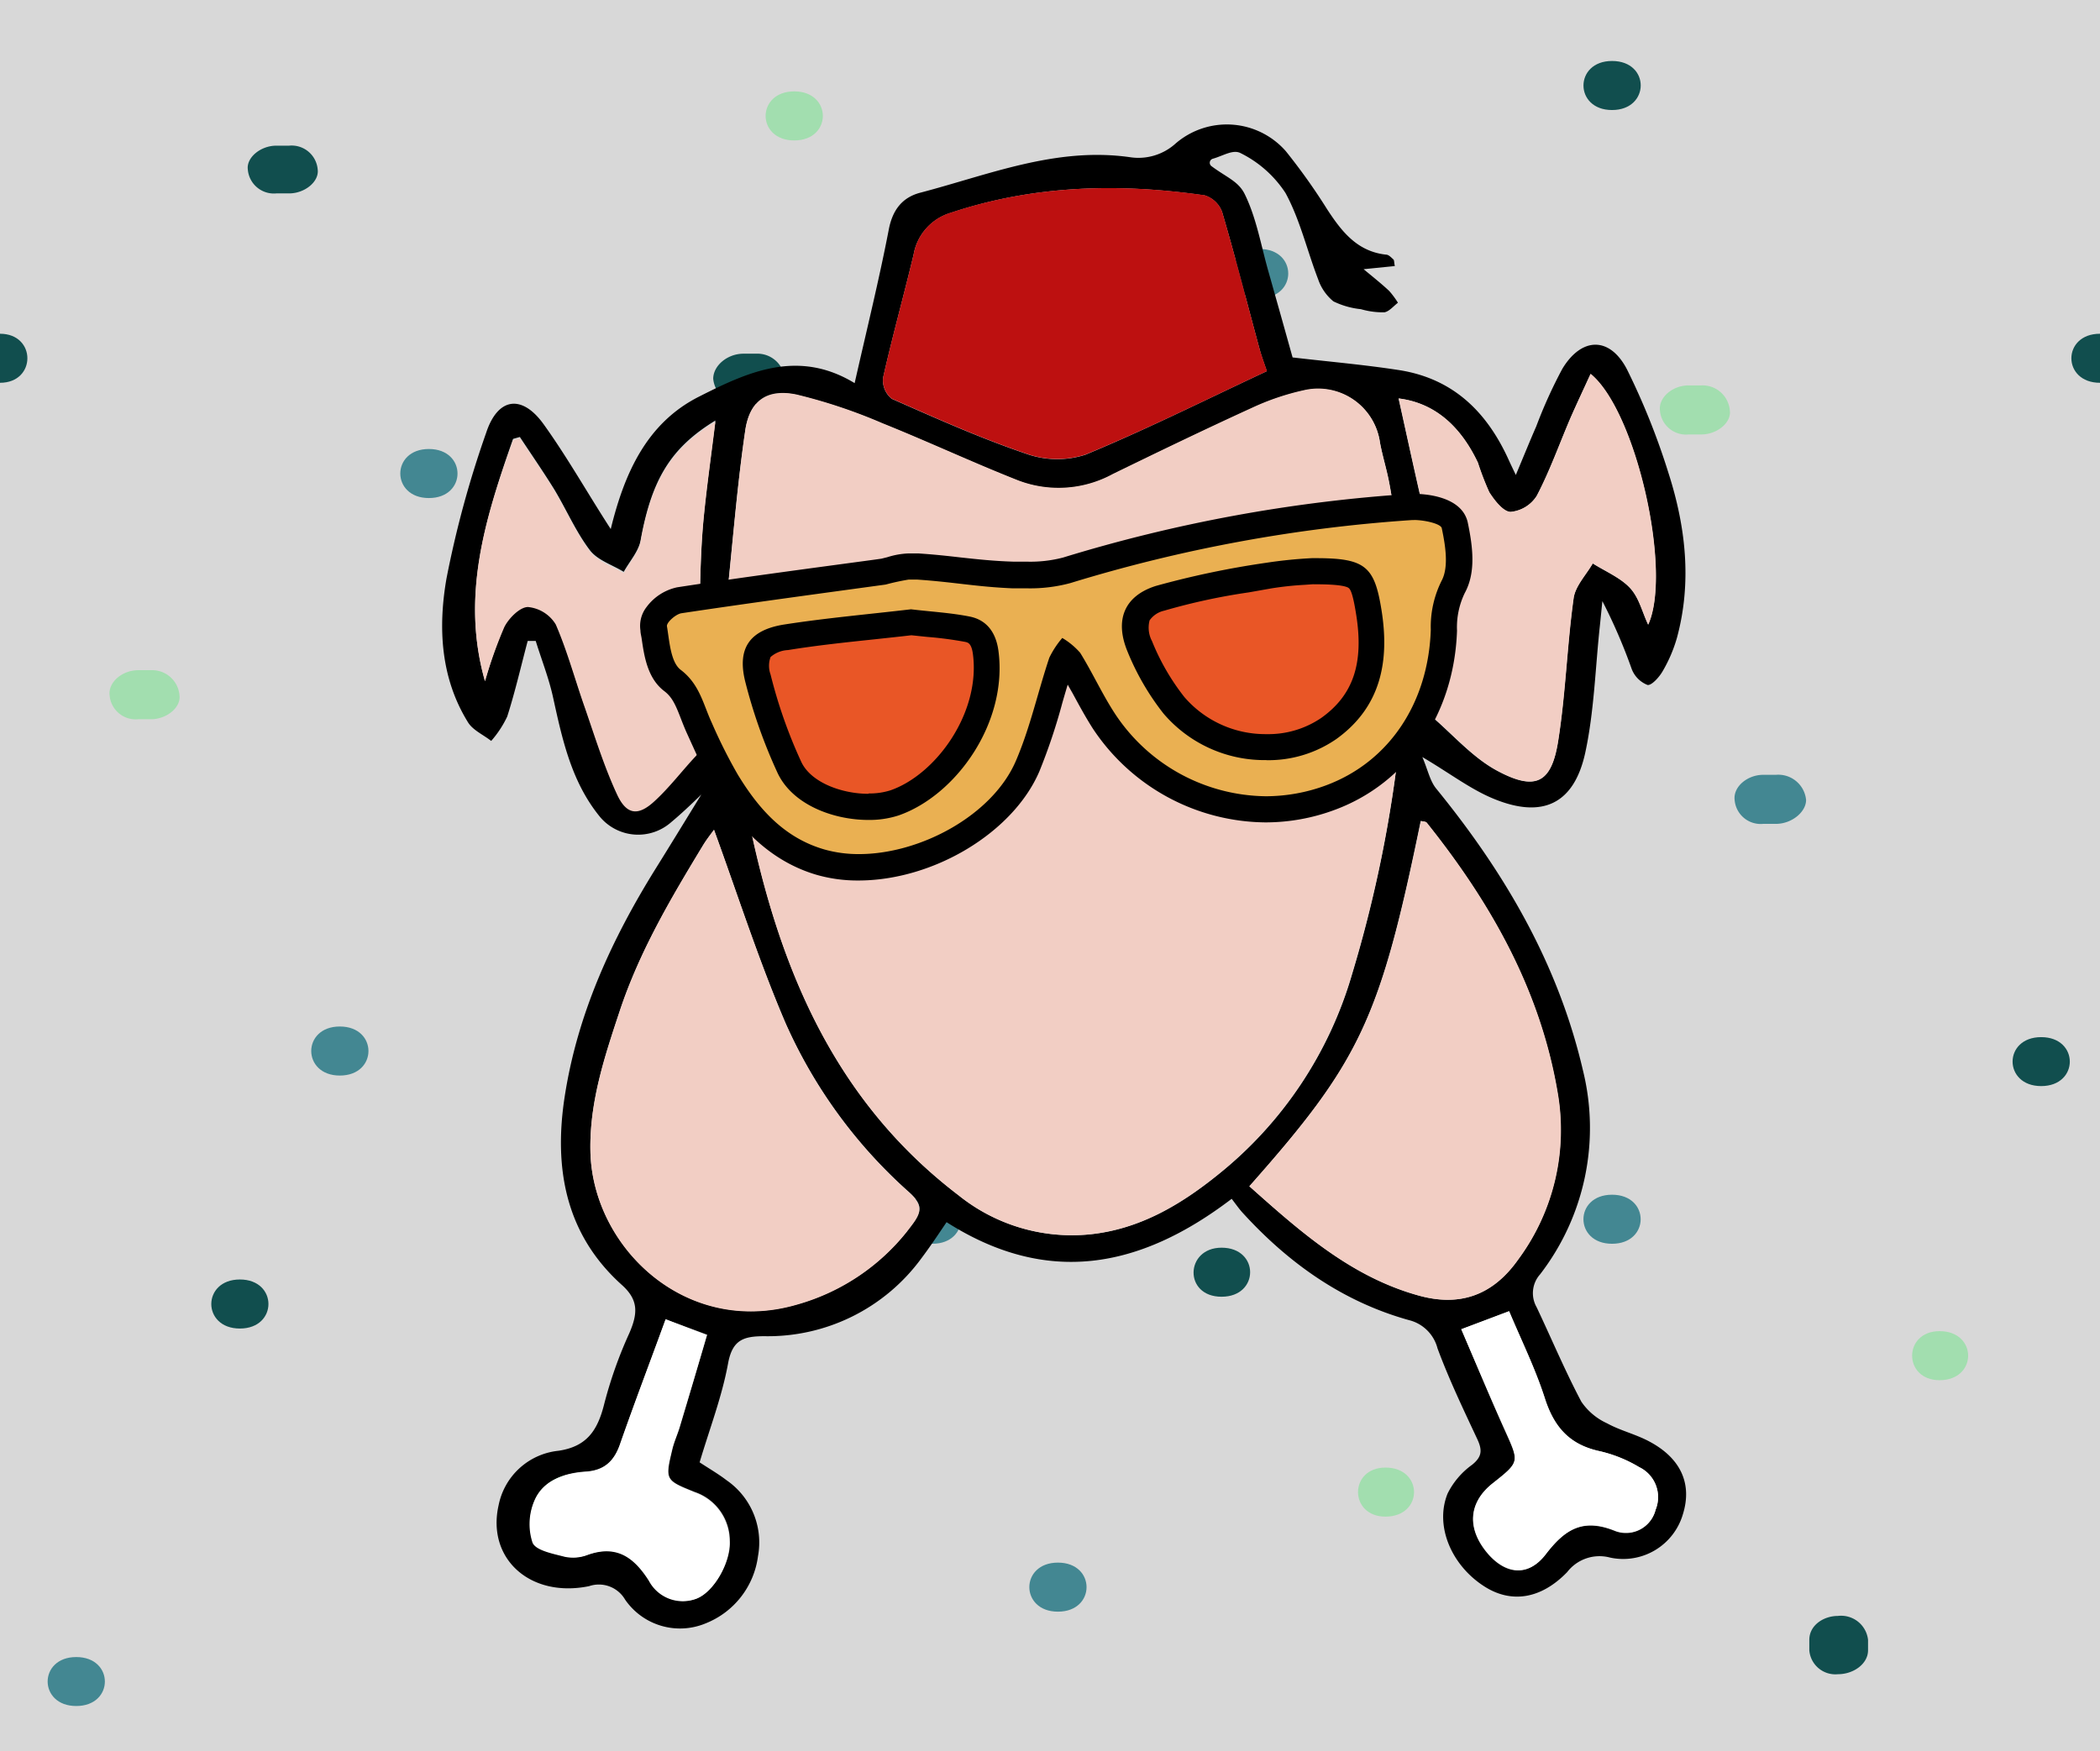 <svg xmlns="http://www.w3.org/2000/svg" viewBox="0 0 241 201"><defs><style>.cls-1{fill:#d8d8d8;}.cls-2{fill:#114e4e;}.cls-3{fill:#a2deaf;}.cls-4{fill:#438792;}.cls-5{fill:#f2cec4;}.cls-6{fill:#bd1010;}.cls-7{fill:#e95626;}.cls-8{fill:#fff;}.cls-9{fill:#eab052;}</style></defs><g id="Fondo_puntos_2" data-name="Fondo puntos 2"><polygon class="cls-1" points="0 201 241 201 241 0 0 0 0 201"/><path class="cls-2" d="M241,38.31h0c-4.38,0-4.38,5.63,0,5.63h0V38.31Z" transform="translate(0 0)"/><path class="cls-2" d="M33.18,22.2c1.82,0,3.46-1.37,3.28-2.74a3,3,0,0,0-3.28-2.74H31.72c-1.82,0-3.46,1.37-3.28,2.74a3,3,0,0,0,3.28,2.74Z" transform="translate(0 0)"/><path class="cls-3" d="M146,110.23c4.38,0,4.38-5.62,0-5.62s-4.37,5.62,0,5.62Z" transform="translate(0 0)"/><path class="cls-4" d="M144.56,28.58c-4.37,0-4.37,5.63,0,5.63s4.38-5.63,0-5.63Z" transform="translate(0 0)"/><path class="cls-4" d="M39,123.46c4.38,0,4.38-5.63,0-5.63s-4.37,5.63,0,5.63Z" transform="translate(0 0)"/><path class="cls-3" d="M159,174.09c4.37,0,4.37-5.63,0-5.63-4.2,0-4.2,5.63,0,5.63Z" transform="translate(0 0)"/><path class="cls-4" d="M94.07,84.84c4.37,0,4.37-5.63,0-5.63s-4.38,5.63,0,5.63Z" transform="translate(0 0)"/><path class="cls-2" d="M90.06,43.48a3.15,3.15,0,0,0-3.29-2.88H85.32c-1.83,0-3.47,1.36-3.47,2.88a3.21,3.21,0,0,0,3.47,2.89h1.45c1.83,0,3.47-1.37,3.29-2.89Z" transform="translate(0 0)"/><path class="cls-3" d="M15.86,76.93c-1.82,0-3.46,1.37-3.28,2.89a3,3,0,0,0,3.28,2.74h1.46c1.82,0,3.46-1.37,3.28-2.74a3.15,3.15,0,0,0-3.28-2.89Z" transform="translate(0 0)"/><path class="cls-4" d="M107,142.77c4.38,0,4.38-5.63,0-5.63s-4.38,5.63,0,5.63Z" transform="translate(0 0)"/><path class="cls-3" d="M62.16,174.09c4.38,0,4.38-5.63,0-5.63s-4.37,5.63,0,5.63Z" transform="translate(0 0)"/><path class="cls-2" d="M27.53,152.5c4.37,0,4.37-5.63,0-5.63s-4.38,5.63,0,5.63Z" transform="translate(0 0)"/><path class="cls-4" d="M121.41,185c4.38,0,4.38-5.63,0-5.63s-4.37,5.63,0,5.63Z" transform="translate(0 0)"/><path class="cls-2" d="M207.64,188.23v1.21a3,3,0,0,0,3.28,2.74c1.82,0,3.46-1.21,3.46-2.74v-1.21a3.11,3.11,0,0,0-3.46-2.74c-1.64,0-3.28,1.07-3.28,2.74Z" transform="translate(0 0)"/><path class="cls-4" d="M185,142.77c4.38,0,4.38-5.63,0-5.63s-4.37,5.63,0,5.63Z" transform="translate(0 0)"/><path class="cls-4" d="M202.35,88.94c-1.82,0-3.46,1.37-3.28,2.89a3,3,0,0,0,3.28,2.74h1.46c1.82,0,3.46-1.37,3.46-2.74a3.2,3.2,0,0,0-3.46-2.89Z" transform="translate(0 0)"/><path class="cls-2" d="M150.4,68.42c-4.38,0-4.38,5.62,0,5.62s4.37-5.62,0-5.62Z" transform="translate(0 0)"/><path class="cls-3" d="M193.78,44.24c-1.82,0-3.46,1.37-3.28,2.89a3,3,0,0,0,3.28,2.74h1.46c1.83,0,3.47-1.37,3.28-2.74a3.14,3.14,0,0,0-3.28-2.89Z" transform="translate(0 0)"/><path class="cls-2" d="M185,7c-4.37,0-4.37,5.63,0,5.63S189.41,7,185,7Z" transform="translate(0 0)"/><path class="cls-3" d="M91.15,10.49c-4.38,0-4.38,5.63,0,5.63s4.37-5.63,0-5.63Z" transform="translate(0 0)"/><path class="cls-4" d="M49.22,57.17c4.38,0,4.38-5.63,0-5.63s-4.37,5.63,0,5.63Z" transform="translate(0 0)"/><path class="cls-2" d="M0,43.94c4.19,0,4.19-5.63,0-5.63v5.63Z" transform="translate(0 0)"/><path class="cls-4" d="M8.75,195.83c4.38,0,4.38-5.62,0-5.62s-4.37,5.62,0,5.62Z" transform="translate(0 0)"/><path class="cls-2" d="M234.25,124.67c4.38,0,4.38-5.62,0-5.62s-4.37,5.62,0,5.62Z" transform="translate(0 0)"/><path class="cls-2" d="M83.86,111.9c-4.38,0-4.38,5.63,0,5.63s4.37-5.63,0-5.63Z" transform="translate(0 0)"/><path class="cls-3" d="M222.59,158.43c4.37,0,4.37-5.63,0-5.63-4.2,0-4.2,5.63,0,5.63Z" transform="translate(0 0)"/><path class="cls-2" d="M140.19,148.85c4.37,0,4.37-5.63,0-5.63-4.19,0-4.38,5.63,0,5.63Z" transform="translate(0 0)"/></g><g id="Pavo"><path d="M141.35,137.61c-10.59,8.07-21.23,10-32.72,2.68-1,1.48-1.91,2.85-2.89,4.15a21.83,21.83,0,0,1-18,8.94c-2.38,0-3.69.38-4.19,3.15-.7,3.81-2.12,7.49-3.26,11.33,1.11.73,2.15,1.33,3.1,2.06a8.67,8.67,0,0,1,3.6,8.7,9.64,9.64,0,0,1-6,7.72,7.65,7.65,0,0,1-9.25-2.72,3.48,3.48,0,0,0-4.13-1.55c-6.77,1.39-11.77-3.16-10.39-9.28a7.82,7.82,0,0,1,6.88-6.26c3.16-.47,4.44-2.23,5.21-5.25a49.24,49.24,0,0,1,2.9-8.22c1-2.3,1.08-3.83-.83-5.55-6.53-5.86-7.85-13.5-6.56-21.73,1.47-9.43,5.37-17.93,10.38-26,1.7-2.72,3.36-5.45,5.29-8.58C79.2,92.45,78.14,93.45,77,94.4a5.72,5.72,0,0,1-8.11-.59c-3.29-4-4.34-8.84-5.41-13.72-.48-2.22-1.33-4.35-2-6.52l-.92,0c-.77,2.9-1.44,5.83-2.35,8.68a12,12,0,0,1-1.84,2.8c-.9-.71-2.11-1.23-2.67-2.15-3.15-5.1-3.43-10.85-2.47-16.44a118,118,0,0,1,4.57-16.8c1.34-4.06,4.12-4.42,6.61-.93,2.72,3.79,5,7.86,7.68,12,1.55-6.35,4.1-12.15,10.11-15.19,5.55-2.81,11.36-5.53,17.88-1.56,1.4-6.18,2.81-11.89,3.92-17.64.44-2.29,1.58-3.7,3.65-4.23,7.86-2.06,15.54-5.26,24-4.07a6.36,6.36,0,0,0,5.28-1.58,9,9,0,0,1,12.63.89,70.12,70.12,0,0,1,4.75,6.68c1.66,2.54,3.44,4.84,6.76,5.2.3,0,.59.33.84.55.1.09.07.32.16.76l-3.58.36c1.21,1,2.11,1.72,2.94,2.5a9.88,9.88,0,0,1,1,1.35c-.51.39-1,1-1.55,1.1a9,9,0,0,1-2.7-.36,9.36,9.36,0,0,1-3.16-.9,5.62,5.62,0,0,1-1.75-2.54c-1.27-3.29-2.07-6.82-3.74-9.89a13.08,13.08,0,0,0-5.11-4.56c-.89-.5-2,.27-3.23.62a.48.48,0,0,0-.16.85c1.69,1.27,3.08,1.72,3.81,3.2,1.36,2.76,1.88,5.94,2.74,8.94.92,3.25,1.83,6.49,2.76,9.82,4.21.49,8.29.84,12.33,1.47,6.15,1,10,4.82,12.49,10.33.17.38.35.75.8,1.69.91-2.17,1.6-3.88,2.34-5.57a54.48,54.48,0,0,1,3-6.62c2.22-3.67,5.45-3.72,7.42.08a80.93,80.93,0,0,1,4.73,11.8c2,6.2,2.74,12.57,1,19a16.54,16.54,0,0,1-1.62,3.8c-.39.7-1.31,1.72-1.77,1.61a3.19,3.19,0,0,1-1.8-1.82,62.71,62.71,0,0,0-3.37-7.8c-.1,1-.19,1.92-.29,2.87-.52,4.83-.65,9.75-1.66,14.47-1.27,5.93-4.89,7.67-10.52,5.35-2.66-1.09-5-2.91-8.19-4.79.63,1.46.87,2.74,1.59,3.62,7.85,9.63,14,20.11,16.84,32.34a27.53,27.53,0,0,1-4.91,23.41,3.25,3.25,0,0,0-.4,3.79c1.71,3.61,3.26,7.31,5.13,10.84a7.15,7.15,0,0,0,2.95,2.48c1.51.83,3.25,1.24,4.78,2.05,3.69,1.93,5,4.89,3.93,8.36a7.14,7.14,0,0,1-8.37,5,4.68,4.68,0,0,0-4.92,1.67c-3,3.1-6.38,3.59-9.41,1.7-3.86-2.41-5.82-7-4.31-10.72a9,9,0,0,1,2.81-3.3c1.14-.92,1.19-1.67.6-2.94-1.61-3.44-3.25-6.87-4.57-10.43a4.49,4.49,0,0,0-3.29-3.24c-7.57-2.11-13.75-6.5-19-12.24C142.26,138.85,141.86,138.27,141.35,137.61Zm19.33-53.09c-1.18.93-2,1.44-2.65,2.09-5.66,5.49-12.39,6-19.39,3.68-6.49-2.12-10.54-7.06-13.47-13.07a23,23,0,0,0-3.07-3.9,27.63,27.63,0,0,0-2,4.48c-1.33,5.07-2.44,10.29-6.52,13.94-5.28,4.74-11.29,8.35-18.66,5.78-3.42-1.19-6.32-3.88-9.3-5.8a1.6,1.6,0,0,0,0,.78C89,110,95.21,125.92,110,137.2a20.74,20.74,0,0,0,15.11,4.49c5.66-.59,10.37-3.37,14.69-6.86a45.83,45.83,0,0,0,15.37-23A148,148,0,0,0,160.68,84.52Zm-.52-24.69c-.29-1.78-.49-3.24-.78-4.68s-.73-2.86-1-4.31a7.16,7.16,0,0,0-8.73-6,28.69,28.69,0,0,0-5.91,2c-5.38,2.45-10.7,5-16,7.61a13,13,0,0,1-10.85.75c-5.25-2.07-10.37-4.47-15.6-6.57a61,61,0,0,0-9.83-3.29C88,44.57,86,46,85.51,49.5,84.67,55.24,84.19,61,83.6,66.81a13.66,13.66,0,0,0,.18,2.42c1.36-.22,2.46-.38,3.55-.57a97.7,97.7,0,0,1,26.49-1.3,33.09,33.09,0,0,0,12.57-1.18c6.19-1.71,12.45-3.22,18.76-4.43C150,60.82,154.94,60.47,160.16,59.83ZM81.94,95.25c-.31.43-.85,1.1-1.29,1.82-3.67,6.09-7.27,12.16-9.54,19-1.77,5.33-3.49,10.53-3.35,16.18.29,10.91,10.93,21.15,23.63,17.49a24.64,24.64,0,0,0,13.22-9.09c1.26-1.64,1.24-2.41-.24-3.77a56.71,56.71,0,0,1-14.21-19.43C87.07,110.27,84.68,102.76,81.94,95.25Zm61.44,40.92c5.85,5.21,11.69,10.42,19.48,12.56,4.65,1.27,8.43,0,11.35-4.15a25,25,0,0,0,4.51-19.27c-2-11.72-7.66-21.71-15-30.87-.12-.15-.45-.14-.68-.2C158.36,117,156.12,121.8,143.38,136.17Zm2-93.57c-.3-.89-.6-1.68-.82-2.5-1.43-5.26-2.77-10.54-4.31-15.77a3.12,3.12,0,0,0-2-1.9c-9.84-1.42-19.58-1.19-29.13,2a6.09,6.09,0,0,0-4.27,4.78c-1.13,4.73-2.44,9.42-3.51,14.17a2.74,2.74,0,0,0,1,2.4c5.08,2.24,10.16,4.52,15.41,6.3a10.54,10.54,0,0,0,6.81.12C131.62,49.27,138.46,45.84,145.4,42.6Zm15.12,3.14c.9,4.06,1.75,8,2.65,11.91.17.71.4,1.93.78,2,2.11.41,2.34,2,2.22,3.53a24.67,24.67,0,0,1-1,4.44,11.8,11.8,0,0,0-.83,2.35c-.09,3.73-.05,7.47,0,11.21,0,.42-.06,1,.18,1.24,2.39,2.09,4.58,4.59,7.32,6.06,4.43,2.37,6.27,1.42,7-3.5.85-5.39,1-10.89,1.76-16.3.19-1.42,1.44-2.69,2.2-4,1.44.91,3.12,1.59,4.25,2.79s1.39,2.72,2.11,4.24c2.76-6.06-1.36-24.49-6.61-28.78-.81,1.78-1.61,3.46-2.35,5.16-1.27,3-2.34,6-3.83,8.84a4,4,0,0,1-3,1.84c-.84,0-1.85-1.32-2.45-2.26a32.41,32.41,0,0,1-1.3-3.38C167.68,49,164.73,46.26,160.52,45.74ZM55.66,78.19a52.93,52.93,0,0,1,2.21-6.35c.5-1,1.79-2.32,2.72-2.32a4.2,4.2,0,0,1,3.19,2c1.35,3.07,2.21,6.35,3.33,9.53,1.17,3.35,2.22,6.76,3.71,10,1.09,2.34,2.41,2.49,4.28.77,1.71-1.58,3.14-3.45,4.73-5.16s1.69-7.24-.11-8.3c-2-1.21-2.38-3.06-2.94-5-.46-1.59-.21-2.85,1.72-3,1.71-.13,1.8-1.17,1.83-2.52.06-2.78.15-5.57.41-8.33.36-3.72.89-7.42,1.36-11.24-5.16,3.15-7.32,6.8-8.58,13.73-.23,1.29-1.27,2.43-1.94,3.64-1.32-.81-3-1.33-3.88-2.48-1.62-2.13-2.69-4.66-4.1-7-1.24-2-2.62-4-3.94-6l-.78.22C55.69,59.49,52.88,68.49,55.66,78.19Zm44,16.11a23.24,23.24,0,0,0,4-.74c5.78-2.13,11.84-10,11.12-17.86-.29-3.18-1.62-5-4.72-5.22A78.52,78.52,0,0,0,88.9,72.07a3.92,3.92,0,0,0-3.34,4.59A30.47,30.47,0,0,0,87,83.77C89.42,90.32,91.57,93.66,99.65,94.3Zm46.23-6.43c2.33-.81,4.86-1.28,7-2.5,5.53-3.21,7.59-10.42,5.49-17.47-.73-2.44-2.2-3.72-4.68-3.67a53.93,53.93,0,0,0-8,.51,126.83,126.83,0,0,0-13.39,3c-2.48.73-3.54,3-3.07,5.63C130.51,81.1,137.84,87.3,145.88,87.87ZM76.39,151.44c-1.76,4.84-3.53,9.46-5.13,14.13-.7,2-1.78,3.19-4,3.34-2.42.16-4.83.94-5.86,3.27a6.82,6.82,0,0,0-.23,4.84c.36.91,2.36,1.28,3.69,1.63a4.62,4.62,0,0,0,2.57-.19c3.32-1.21,5.34.19,7.09,2.94a4.4,4.4,0,0,0,5.39,2.09c2-.73,4-4.16,3.85-6.66a5.94,5.94,0,0,0-4-5.56c-3.42-1.37-3.44-1.36-2.57-5,.21-.84.58-1.64.83-2.47,1.06-3.53,2.1-7.07,3.14-10.59Zm91.31,1.14c1.72,4,3.3,7.84,5,11.62s1.7,3.63-1.47,6.14c-2.73,2.17-2.91,5.16-.5,8,2.07,2.4,4.64,2.71,6.65.09,2.23-2.91,4.3-4.18,8-2.67A3.5,3.5,0,0,0,190,173.3a3.82,3.82,0,0,0-1.87-4.89,15.62,15.62,0,0,0-4.53-1.83c-3.38-.73-5.22-2.69-6.3-6.07s-2.71-6.68-4.1-10Z" transform="translate(0 0)"/><path class="cls-5" d="M160.68,84.52a148,148,0,0,1-5.54,27.3,45.83,45.83,0,0,1-15.37,23c-4.32,3.49-9,6.27-14.69,6.86A20.74,20.74,0,0,1,110,137.2C95.21,125.92,89,110,85.59,92.5a1.6,1.6,0,0,1,0-.78c3,1.92,5.88,4.61,9.3,5.8,7.37,2.57,13.38-1,18.66-5.78,4.08-3.65,5.19-8.87,6.52-13.94a27.63,27.63,0,0,1,2-4.48,23,23,0,0,1,3.07,3.9c2.93,6,7,11,13.47,13.07,7,2.28,13.73,1.81,19.39-3.68C158.7,86,159.5,85.45,160.68,84.52Z" transform="translate(0 0)"/><path class="cls-5" d="M160.16,59.83c-5.22.64-10.17,1-15,1.92-6.31,1.21-12.57,2.72-18.76,4.43a33.09,33.09,0,0,1-12.57,1.18,97.7,97.7,0,0,0-26.49,1.3c-1.09.19-2.19.35-3.55.57a13.66,13.66,0,0,1-.18-2.42c.59-5.78,1.07-11.57,1.91-17.31C86,46,88,44.57,91.44,45.29a61,61,0,0,1,9.83,3.29c5.23,2.1,10.35,4.5,15.6,6.57a13,13,0,0,0,10.85-.75c5.32-2.59,10.64-5.16,16-7.61a28.69,28.69,0,0,1,5.91-2,7.16,7.16,0,0,1,8.73,6c.27,1.45.71,2.87,1,4.31S159.87,58.05,160.16,59.83Z" transform="translate(0 0)"/><path class="cls-5" d="M81.94,95.25c2.74,7.51,5.13,15,8.22,22.24a56.71,56.71,0,0,0,14.21,19.43c1.48,1.36,1.5,2.13.24,3.77a24.64,24.64,0,0,1-13.22,9.09c-12.7,3.66-23.34-6.58-23.63-17.49-.14-5.65,1.58-10.85,3.35-16.18,2.27-6.88,5.87-13,9.54-19C81.09,96.35,81.63,95.68,81.94,95.25Z" transform="translate(0 0)"/><path class="cls-5" d="M143.38,136.17c12.74-14.37,15-19.16,19.69-41.93.23.06.56.05.68.2,7.31,9.16,13,19.15,15,30.87a25,25,0,0,1-4.51,19.27c-2.92,4.13-6.7,5.42-11.35,4.15C155.07,146.59,149.23,141.38,143.38,136.17Z" transform="translate(0 0)"/><path class="cls-6" d="M145.4,42.6c-6.94,3.24-13.78,6.67-20.84,9.58a10.54,10.54,0,0,1-6.81-.12c-5.25-1.78-10.33-4.06-15.41-6.3a2.74,2.74,0,0,1-1-2.4c1.07-4.75,2.38-9.44,3.51-14.17a6.09,6.09,0,0,1,4.27-4.78c9.55-3.17,19.29-3.4,29.13-2a3.12,3.12,0,0,1,2,1.9c1.54,5.23,2.88,10.51,4.31,15.77C144.8,40.92,145.1,41.71,145.4,42.6Z" transform="translate(0 0)"/><path class="cls-5" d="M160.52,45.74c4.21.52,7.16,3.3,9.1,7.37a32.41,32.41,0,0,0,1.3,3.38c.6.94,1.61,2.25,2.45,2.26a4,4,0,0,0,3-1.84c1.49-2.84,2.56-5.89,3.83-8.84.74-1.7,1.54-3.38,2.35-5.16,5.25,4.29,9.37,22.72,6.61,28.78-.72-1.52-1.11-3.17-2.11-4.24s-2.81-1.88-4.25-2.79c-.76,1.33-2,2.6-2.2,4-.75,5.41-.91,10.91-1.76,16.3-.77,4.92-2.61,5.87-7,3.5-2.74-1.47-4.93-4-7.32-6.06-.24-.21-.18-.82-.18-1.24,0-3.74,0-7.48,0-11.21a11.8,11.8,0,0,1,.83-2.35,24.67,24.67,0,0,0,1-4.44c.12-1.57-.11-3.12-2.22-3.53-.38-.07-.61-1.29-.78-2C162.27,53.73,161.42,49.8,160.52,45.74Z" transform="translate(0 0)"/><path class="cls-5" d="M55.66,78.19c-2.78-9.7,0-18.7,3.22-27.65l.78-.22c1.32,2,2.7,3.92,3.94,6,1.41,2.3,2.48,4.83,4.1,7,.87,1.15,2.56,1.67,3.88,2.48.67-1.21,1.71-2.35,1.94-3.64,1.26-6.93,3.42-10.58,8.58-13.73-.47,3.82-1,7.52-1.36,11.24-.26,2.76-.35,5.55-.41,8.33,0,1.35-.12,2.39-1.83,2.52-1.93.14-2.18,1.4-1.72,3,.56,1.89.91,3.74,2.94,5,1.8,1.06,1.62,6.7.11,8.3s-3,3.58-4.73,5.16c-1.87,1.72-3.19,1.57-4.28-.77-1.49-3.21-2.54-6.62-3.71-10-1.12-3.18-2-6.46-3.33-9.53a4.2,4.2,0,0,0-3.19-2c-.93,0-2.22,1.3-2.72,2.32A52.93,52.93,0,0,0,55.66,78.19Z" transform="translate(0 0)"/><path class="cls-7" d="M99.65,94.3c-8.08-.64-10.23-4-12.62-10.53a30.47,30.47,0,0,1-1.47-7.11,3.92,3.92,0,0,1,3.34-4.59,78.52,78.52,0,0,1,21.19-1.59c3.1.25,4.43,2,4.72,5.22.72,7.82-5.34,15.73-11.12,17.86A23.24,23.24,0,0,1,99.65,94.3Z" transform="translate(0 0)"/><path class="cls-7" d="M145.88,87.87c-8-.57-15.37-6.77-16.74-14.54-.47-2.68.59-4.9,3.07-5.63a126.83,126.83,0,0,1,13.39-3,53.93,53.93,0,0,1,8-.51c2.48,0,4,1.23,4.68,3.67,2.1,7,0,14.26-5.49,17.47C150.74,86.59,148.21,87.06,145.88,87.87Z" transform="translate(0 0)"/><path class="cls-8" d="M76.39,151.44l4.71,1.82c-1,3.52-2.08,7.06-3.14,10.59-.25.83-.62,1.63-.83,2.47-.87,3.59-.85,3.58,2.57,5a5.94,5.94,0,0,1,4,5.56c.13,2.5-1.8,5.93-3.85,6.66a4.4,4.4,0,0,1-5.39-2.09c-1.75-2.75-3.77-4.15-7.09-2.94a4.62,4.62,0,0,1-2.57.19c-1.33-.35-3.33-.72-3.69-1.63a6.82,6.82,0,0,1,.23-4.84c1-2.33,3.44-3.11,5.86-3.27,2.26-.15,3.34-1.3,4-3.34C72.86,160.9,74.63,156.28,76.39,151.44Z" transform="translate(0 0)"/><path class="cls-8" d="M167.7,152.58l5.48-2.07c1.39,3.32,3,6.57,4.1,10s2.92,5.34,6.3,6.07a15.62,15.62,0,0,1,4.53,1.83A3.82,3.82,0,0,1,190,173.3a3.5,3.5,0,0,1-4.59,2.42c-3.7-1.51-5.77-.24-8,2.67-2,2.62-4.58,2.31-6.65-.09-2.41-2.8-2.23-5.79.5-8,3.17-2.51,3.12-2.49,1.47-6.14S169.42,156.59,167.7,152.58Z" transform="translate(0 0)"/><path class="cls-9" d="M98.49,99.53A15.54,15.54,0,0,1,94.15,99c-5.61-1.6-8.76-5.81-10.89-9.3A39.6,39.6,0,0,1,81,85.13c-.22-.5-.45-1-.67-1.49s-.48-1.11-.7-1.67a7.86,7.86,0,0,0-2.43-3.87c-1.45-1.11-1.75-3.22-2-5.09,0-.31-.09-.62-.13-.91a2,2,0,0,1,.44-1.57A4.28,4.28,0,0,1,78,68.88c7.47-1.12,15.08-2.16,22.44-3.16l1-.13c.18,0,.54-.13.86-.21a7.68,7.68,0,0,1,2-.38h1.15c1.8.12,3.3.29,4.75.45,1.93.22,3.75.42,6.08.49.52,0,1,0,1.57,0a16.76,16.76,0,0,0,4.64-.54,173.23,173.23,0,0,1,39.48-7.24h.34c.17,0,4.21,0,4.65,2.13.52,2.51.86,5.09-.19,7a10.28,10.28,0,0,0-1.08,5c-.3,9.11-5.16,16.29-13,19.21a21.41,21.41,0,0,1-7.44,1.35,22.44,22.44,0,0,1-18.58-10.15c-.82-1.26-1.54-2.58-2.23-3.86-.57-1.06-1.17-2.16-1.8-3.18a1.76,1.76,0,0,0-.46-.42,2.67,2.67,0,0,0-.39.67c-.47,1.42-.9,2.89-1.31,4.32a62.5,62.5,0,0,1-2.57,7.65C115.07,94.44,106.55,99.53,98.49,99.53Zm6.06-28.08c-1.41.17-2.82.31-4.24.46-3.35.36-6.8.72-10.16,1.27a4.32,4.32,0,0,0-3,1.46A4.1,4.1,0,0,0,87,77.82,57.17,57.17,0,0,0,90.58,88c1.43,3.15,5.71,4.58,9.08,4.58h0a9.21,9.21,0,0,0,3-.44c5.78-2,11.49-9.6,10.45-17.29-.27-2-1.31-2.49-2.07-2.64a43.91,43.91,0,0,0-4.49-.59Zm46.12-5.88-1,.07a37.22,37.22,0,0,0-4,.44l-2.6.45a74.88,74.88,0,0,0-9.9,2.16,4,4,0,0,0-2.57,1.91,4.69,4.69,0,0,0,.25,3.59A27.88,27.88,0,0,0,134.74,81a13.81,13.81,0,0,0,10.64,4.79,12.3,12.3,0,0,0,7.14-2.14c4.13-3,5.59-7.2,4.59-13.37-.66-4.15-.94-4.68-6-4.68Z" transform="translate(0 0)"/><path d="M162.28,59.69c1.21,0,3.08.43,3.18.94.41,1.95.82,4.42,0,6a11.79,11.79,0,0,0-1.26,5.66c-.27,8.26-4.67,15.11-12,17.85a19.93,19.93,0,0,1-6.92,1.26,21,21,0,0,1-17.32-9.47c-1.47-2.25-2.59-4.73-4-7a8.45,8.45,0,0,0-2.05-1.7,10.45,10.45,0,0,0-1.49,2.27c-1.32,3.94-2.2,8.05-3.84,11.85-2.66,6.19-10.9,10.69-18,10.69a14.4,14.4,0,0,1-3.93-.52c-4.66-1.33-7.62-4.71-10-8.64A58.62,58.62,0,0,1,81.7,83c-1-2.14-1.39-4.44-3.58-6.11-1.16-.88-1.29-3.28-1.58-5-.07-.42,1-1.4,1.68-1.5,7.79-1.17,15.61-2.22,23.42-3.29a26.82,26.82,0,0,1,2.63-.57h1c4.15.28,6.73.82,10.88,1,.54,0,1.08,0,1.62,0a17.75,17.75,0,0,0,5.07-.6A172.53,172.53,0,0,1,162,59.7h.25m-16.9,27.56a13.72,13.72,0,0,0,8-2.42c5.16-3.7,6.13-9,5.19-14.83-.8-5-1.86-5.94-7.52-5.94h-.47a52.3,52.3,0,0,0-5.23.53,101.55,101.55,0,0,0-12.68,2.66c-3.64,1.16-4.72,3.93-3.26,7.49a29.31,29.31,0,0,0,4.14,7.15,15.24,15.24,0,0,0,11.81,5.35M99.66,94.12a10.87,10.87,0,0,0,3.47-.52c6.6-2.3,12.56-10.66,11.45-18.91-.27-2-1.27-3.5-3.26-3.91-2.19-.44-4.44-.56-6.77-.84-4.85.57-9.78,1-14.64,1.76-3.87.64-5.32,2.71-4.4,6.48a60.24,60.24,0,0,0,3.7,10.49c1.71,3.72,6.46,5.45,10.45,5.45m62.62-37.43-.43,0A174,174,0,0,0,122,64a14.84,14.84,0,0,1-4.21.47c-.51,0-1,0-1.53,0-2.26-.07-4.05-.27-6-.48-1.47-.17-3-.34-4.82-.46h-1.25a9.12,9.12,0,0,0-2.36.43l-.68.17-.92.13c-7.39,1-15,2-22.54,3.16a5.91,5.91,0,0,0-3.49,2.26,3.53,3.53,0,0,0-.7,2.7c0,.28.08.57.13.87.29,2,.65,4.59,2.59,6.07.94.71,1.33,1.64,1.94,3.22.22.57.45,1.15.73,1.76s.45,1,.67,1.47A40.17,40.17,0,0,0,82,90.43c2.09,3.43,5.58,8.2,11.75,10a17.06,17.06,0,0,0,4.76.64c8.62,0,17.74-5.49,20.76-12.5a66.7,66.7,0,0,0,2.63-7.83c.21-.74.42-1.45.63-2.15l.57,1c.71,1.31,1.44,2.66,2.29,4A24,24,0,0,0,145.21,94.4a22.77,22.77,0,0,0,8-1.45c8.31-3.09,13.68-11,14-20.56a9,9,0,0,1,.89-4.32c1.29-2.36.93-5.27.35-8.06-.66-3.16-5.21-3.32-6.12-3.32ZM150.74,67.07h.33c2.76,0,3.51.27,3.71.43s.47.6.85,3c.91,5.62-.32,9.29-4,11.91a10.8,10.8,0,0,1-6.27,1.86A12.28,12.28,0,0,1,135.91,80a26.19,26.19,0,0,1-3.7-6.4,3.3,3.3,0,0,1-.28-2.39,2.78,2.78,0,0,1,1.67-1.11A71,71,0,0,1,143.3,68l2.6-.46a36.68,36.68,0,0,1,3.83-.41l1-.07ZM99.66,91.12c-3,0-6.61-1.27-7.72-3.7a56.25,56.25,0,0,1-3.51-10,2.94,2.94,0,0,1,0-2,3.25,3.25,0,0,1,2-.8c3.32-.54,6.76-.9,10.08-1.25,1.37-.15,2.73-.29,4.08-.45l1.83.19a42.29,42.29,0,0,1,4.34.57c.32.07.72.15.89,1.37.91,6.77-4.24,13.86-9.46,15.67a7.89,7.89,0,0,1-2.49.36Z" transform="translate(0 0)"/></g></svg>